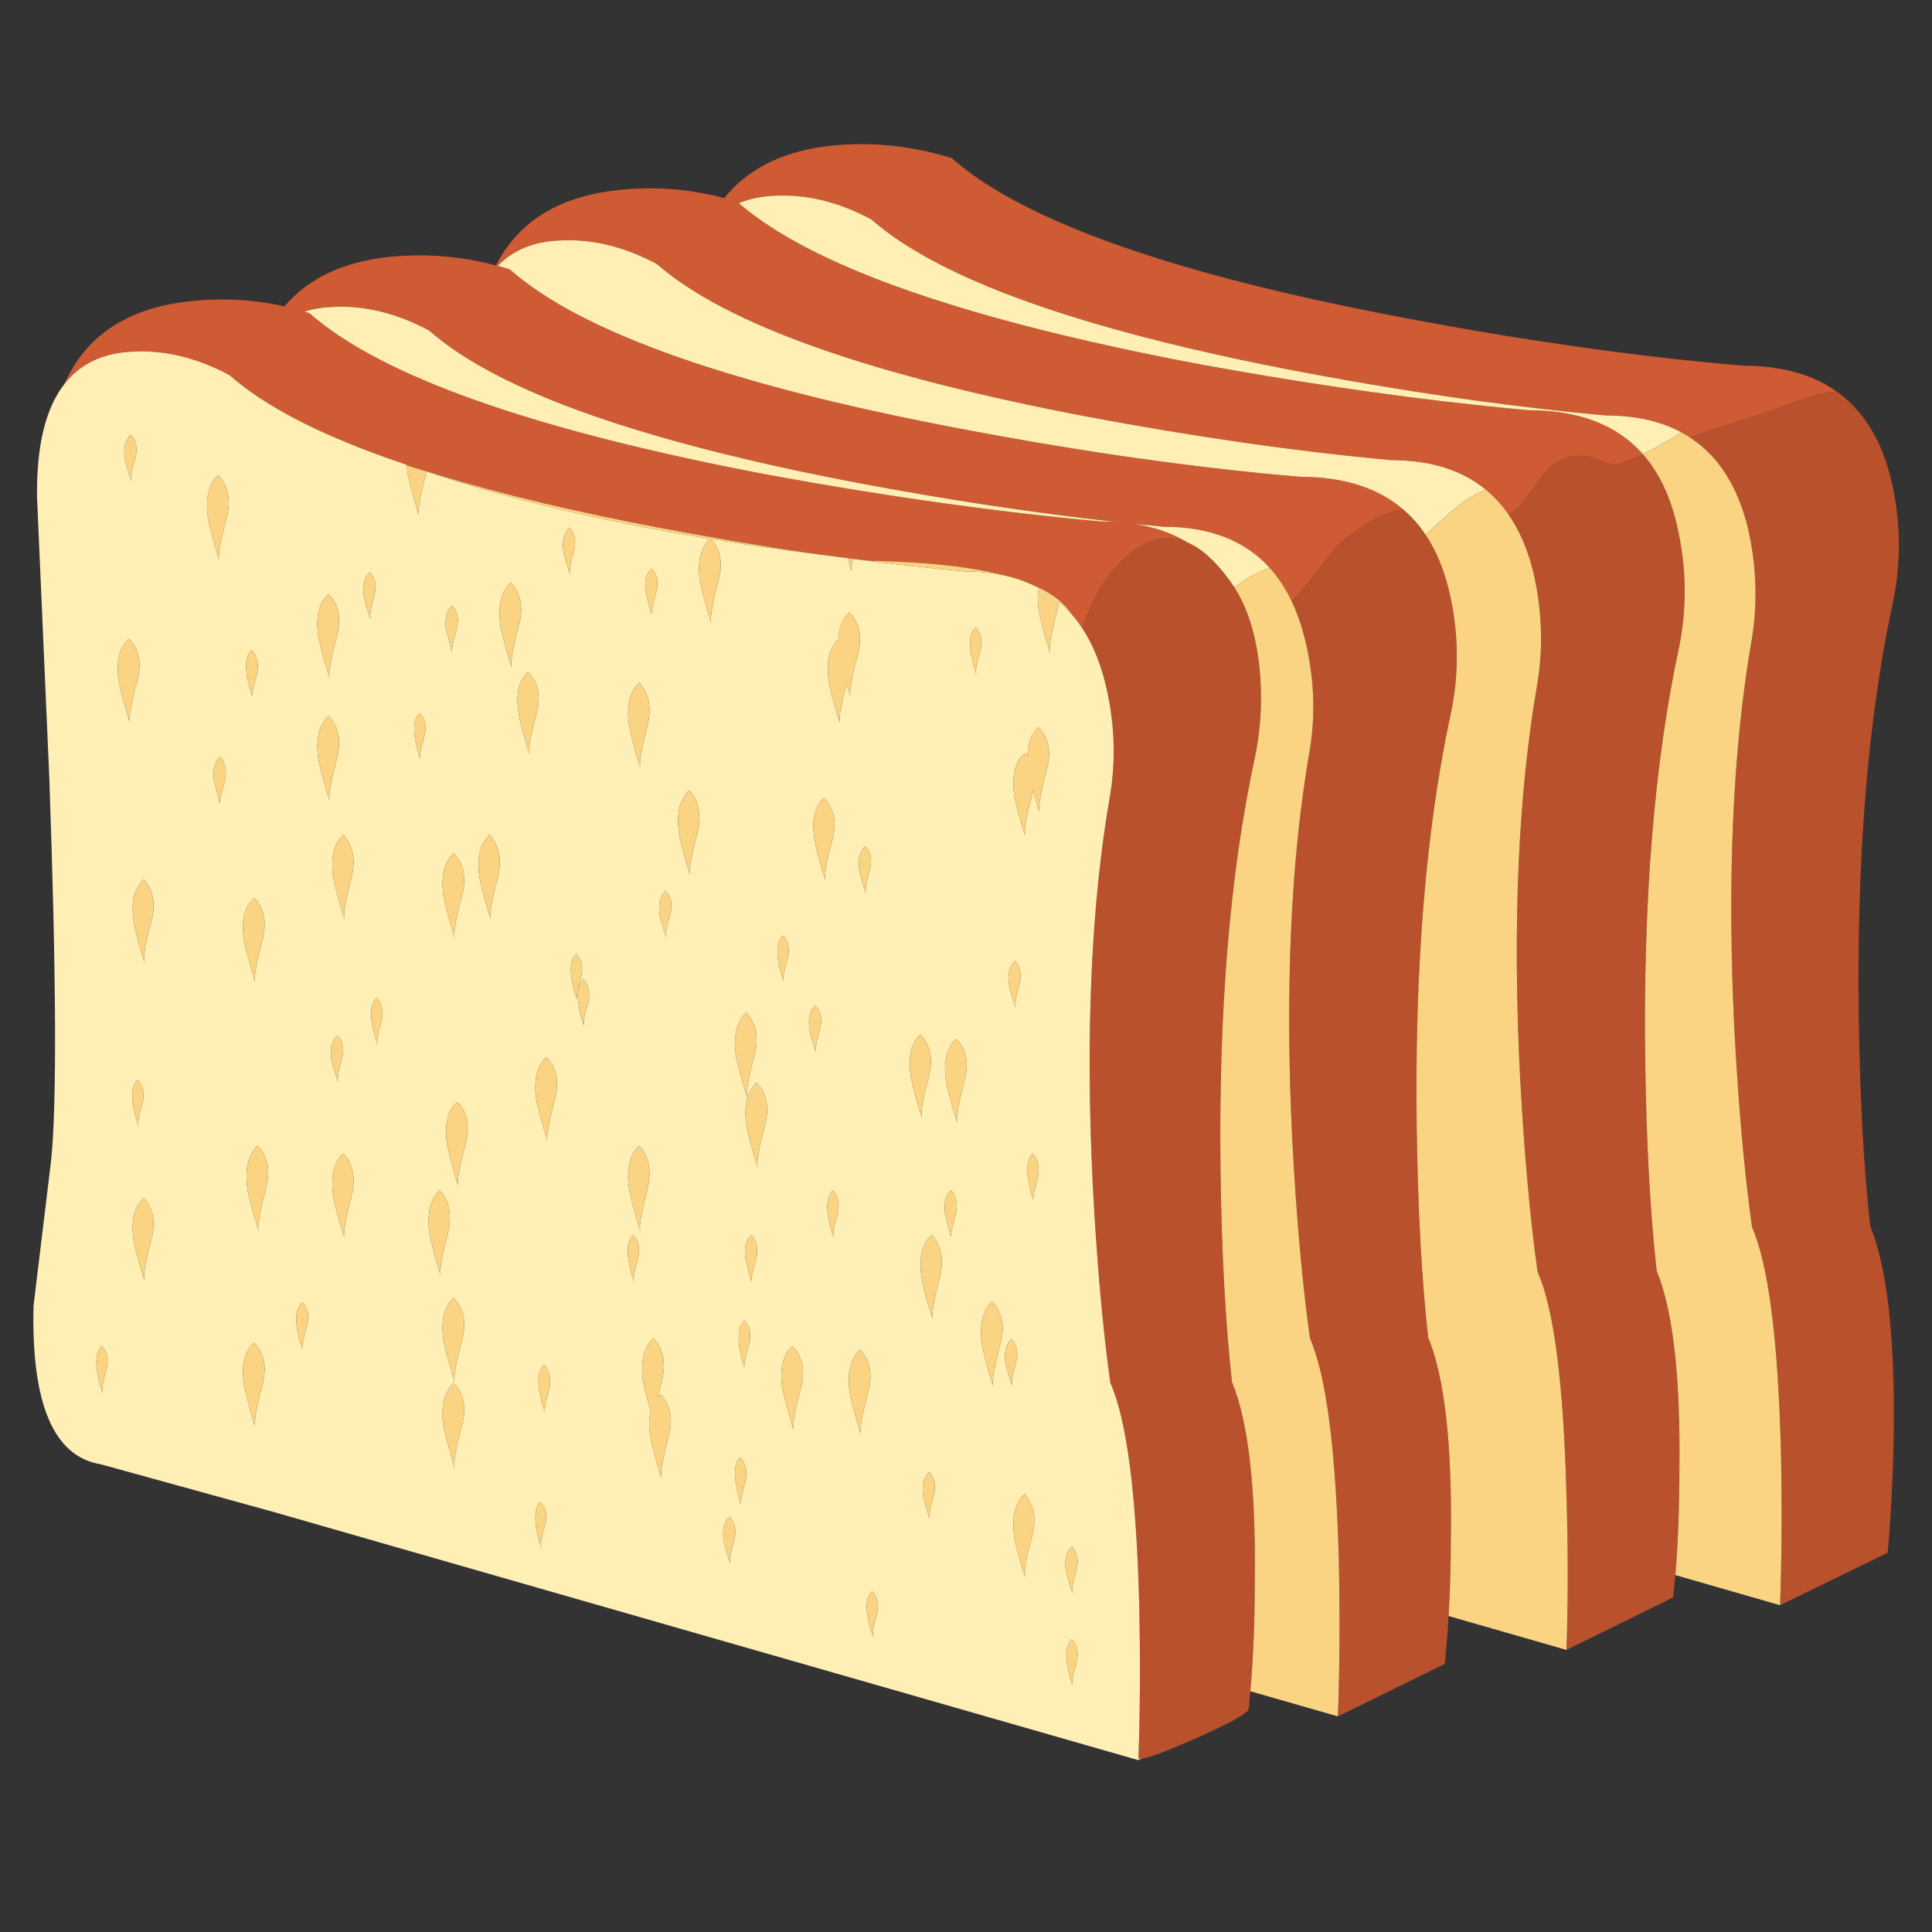 <?xml version="1.0" encoding="utf-8"?>
<!-- Generator: Adobe Illustrator 16.0.0, SVG Export Plug-In . SVG Version: 6.00 Build 0)  -->
<!DOCTYPE svg PUBLIC "-//W3C//DTD SVG 1.1//EN" "http://www.w3.org/Graphics/SVG/1.1/DTD/svg11.dtd">
<svg version="1.1" id="Layer_1" xmlns="http://www.w3.org/2000/svg" xmlns:xlink="http://www.w3.org/1999/xlink" x="0px" y="0px"
	 width="300px" height="300px" viewBox="0 0 300 300" enable-background="new 0 0 300 300" xml:space="preserve">
<rect x="0" y="0" width="300" height="300" fill="#333333" stroke="none"/>
<g>
	<path fill-rule="evenodd" clip-rule="evenodd" fill="#B9512C" d="M190.901,90.078c0.268,0.362,0.526,0.741,0.775,1.137
		c1.999,3.11,3.282,7.125,3.852,12.044c0.534,4.902,0.306,9.709-0.686,14.421c-3.894,18.031-5.664,39.599-5.311,64.703
		c0.181,12.509,0.771,23.247,1.771,32.216c2.541,6.159,3.721,16.445,3.54,30.858c0,6.177-0.228,11.897-0.685,17.161
		c-0.086,0.904-0.173,1.8-0.259,2.688c0,0.638-2.632,2.133-7.896,4.484c-4.608,2.067-7.512,3.157-8.71,3.27
		c-0.163,0.017-0.297,0.013-0.4-0.013c-0.043-0.009-0.082-0.021-0.116-0.039c0.259-7.34,0.298-15.301,0.116-23.881
		c-0.448-17.222-1.942-28.688-4.484-34.399c-1.18-8.426-2.084-18.574-2.713-30.445c-1.181-23.657-0.276-44.001,2.713-61.033
		c0.905-5.711,0.634-11.466-0.813-17.264c-0.818-3.265-1.99-6.061-3.516-8.387c1.517-4.971,3.955-8.835,7.314-11.592
		c3.041-2.464,6.052-3.049,9.033-1.757C186.599,85.189,188.757,87.132,190.901,90.078z M275.221,63.69
		c1.224-0.431,2.735-0.978,4.536-1.641c1.387-0.482,2.576-0.818,3.566-1.008c0.586-0.112,1.206-0.198,1.861-0.259
		c4.298,3.041,7.172,7.823,8.619,14.344c1.36,6.16,1.408,12.276,0.142,18.35c-3.902,18.031-5.673,39.603-5.311,64.716
		c0.181,12.5,0.771,23.234,1.771,32.203c2.541,6.168,3.765,16.459,3.669,30.871c-0.086,7.246-0.404,13.857-0.956,19.836
		l-16.708,8.154c0.267-7.426,0.31-15.489,0.129-24.19c-0.457-17.213-1.951-28.723-4.484-34.529
		c-1.18-8.426-2.089-18.578-2.727-30.458c-1.172-23.648-0.263-43.988,2.727-61.02c0.905-5.72,0.677-11.475-0.685-17.264
		c-1.611-6.393-4.588-11.01-8.93-13.853c2.843-1.025,4.777-1.688,5.803-1.99C270.646,65.246,272.973,64.492,275.221,63.69z
		 M206.318,86.395c1.051-1.31,1.891-2.209,2.52-2.701c3.024-2.36,5.712-3.825,8.063-4.394c0.311-0.078,0.638-0.142,0.982-0.194
		c1.318,1.12,2.481,2.434,3.489,3.941c1.714,2.567,2.977,5.682,3.786,9.343c1.361,6.16,1.404,12.276,0.129,18.35
		c-3.894,18.031-5.66,39.603-5.298,64.716c0.181,12.5,0.771,23.234,1.771,32.203c2.541,6.168,3.718,16.454,3.527,30.858
		c0,4.368-0.116,8.508-0.349,12.419c-0.146,2.575-0.345,5.052-0.595,7.43l-16.592,8.154c0.275-7.426,0.322-15.489,0.142-24.191
		c-0.456-17.221-1.951-28.73-4.484-34.528c-1.18-8.434-2.089-18.583-2.727-30.445c-1.18-23.656-0.271-44.005,2.727-61.046
		c0.905-5.711,0.63-11.462-0.826-17.251c-0.526-2.093-1.198-3.993-2.017-5.699c0.845-0.844,1.779-1.917,2.805-3.218
		c0.474-0.594,1.099-1.387,1.874-2.377C205.573,87.343,205.931,86.886,206.318,86.395z M245.486,70.772
		c1.025,0,2.003,0.232,2.934,0.698c0.922,0.465,1.774,0.698,2.559,0.698c0.008,0,0.956-0.349,2.843-1.047
		c0.405-0.155,0.857-0.323,1.356-0.504c2.533,2.903,4.308,6.715,5.324,11.437c1.361,6.082,1.452,12.156,0.271,18.221
		c-3.902,18.031-5.669,39.646-5.298,64.845c0.181,12.5,0.771,23.239,1.771,32.216c2.532,6.159,3.708,16.445,3.527,30.858
		c0,5.884-0.207,11.347-0.62,16.386c-0.104,1.181-0.216,2.335-0.336,3.463l-16.579,8.154c0.267-7.521,0.267-15.589,0-24.204
		c-0.457-17.307-1.952-28.813-4.484-34.516c-1.181-8.434-2.09-18.587-2.727-30.458c-1.181-23.657-0.271-44.001,2.727-61.033
		c0.904-5.712,0.676-11.467-0.685-17.265c-0.879-3.48-2.163-6.436-3.852-8.865c0.534-0.241,1.038-0.586,1.512-1.034
		c0.552-0.517,1.396-1.607,2.533-3.27c0.198-0.293,0.392-0.569,0.581-0.827c0.818-1.111,1.556-1.93,2.21-2.455
		C242.312,71.271,243.789,70.772,245.486,70.772z"/>
	<path fill-rule="evenodd" clip-rule="evenodd" fill="#CF5B34" d="M170.91,80.968c0.845,0,1.672,0.03,2.481,0.09
		c-12.646-1.387-26.021-3.407-40.124-6.061c-33.805-6.436-56.01-14.322-66.616-23.661c-5.074-2.722-10.105-3.946-15.093-3.67
		c-1.551,0.069-2.98,0.31-4.29,0.724c0.25,0.069,0.504,0.146,0.762,0.232c11.234,9.873,35.067,18.255,71.5,25.147
		C137.837,77.121,154.964,79.521,170.91,80.968z M279.757,62.049c-1.801,0.663-3.313,1.21-4.536,1.641
		c-2.248,0.801-4.574,1.555-6.978,2.261c-1.025,0.302-2.96,0.965-5.803,1.99c-0.439-0.284-0.892-0.551-1.356-0.801
		c-3.239-1.749-7.15-2.623-11.734-2.623c-6.572-0.603-13.357-1.383-20.353-2.339c-8.71-1.206-17.738-2.688-27.085-4.445
		c-24.976-4.755-43.618-10.303-55.929-16.644c-4.351-2.24-7.913-4.579-10.687-7.017c-5.074-2.723-10.101-3.946-15.081-3.67
		c-2.033,0.095-3.864,0.479-5.492,1.15c3.886,3.351,9.218,6.53,15.998,9.537c13.052,5.772,31.479,10.911,55.282,15.417
		c15.137,2.774,29.468,4.894,42.993,6.358c2.834,0.31,5.63,0.59,8.387,0.84c7.788,0,13.693,2.27,17.717,6.811
		c0.026,0.034,0.052,0.069,0.077,0.103c-0.499,0.181-0.951,0.349-1.356,0.504c-1.887,0.698-2.835,1.047-2.843,1.047
		c-0.784,0-1.637-0.232-2.559-0.698c-0.931-0.465-1.908-0.698-2.934-0.698c-1.697,0-3.175,0.5-4.433,1.499
		c-0.654,0.525-1.392,1.344-2.21,2.455c-0.189,0.258-0.383,0.534-0.581,0.827c-1.138,1.663-1.981,2.752-2.533,3.27
		c-0.474,0.448-0.978,0.792-1.512,1.034c-1.017-1.464-2.18-2.735-3.489-3.812c-0.551-0.457-1.129-0.875-1.731-1.254
		c-3.463-2.222-7.779-3.334-12.948-3.334c-14.766-1.361-30.579-3.626-47.438-6.797c-33.616-6.418-55.786-14.275-66.512-23.571
		c-0.035-0.026-0.069-0.056-0.104-0.09c-5.074-2.714-10.105-3.933-15.094-3.657c-3.919,0.172-7.06,1.421-9.42,3.748
		c-0.069,0.061-0.133,0.125-0.194,0.194c0.621,0.164,1.245,0.345,1.874,0.543c11.139,9.873,34.929,18.208,71.371,25.005
		c18.307,3.446,35.433,5.85,51.38,7.21c6.711,0,12.034,1.689,15.972,5.066c-0.345,0.052-0.672,0.116-0.982,0.194
		c-2.352,0.568-5.039,2.033-8.063,4.394c-0.629,0.491-1.469,1.391-2.52,2.701c-0.388,0.491-0.745,0.948-1.072,1.37
		c-0.775,0.991-1.4,1.783-1.874,2.377c-1.025,1.301-1.96,2.374-2.805,3.218c-0.938-1.981-2.076-3.709-3.411-5.182
		c-3.859-4.256-9.343-6.384-16.45-6.384c-1.577-0.155-3.166-0.314-4.769-0.479c3.23,0.482,6.061,1.46,8.49,2.934
		c-2.981-1.292-5.992-0.707-9.033,1.757c-3.359,2.757-5.798,6.621-7.314,11.592c-0.525-0.801-1.085-1.542-1.68-2.223
		c-1.214-1.93-3.407-3.523-6.577-4.781c-1.111-0.482-2.292-0.87-3.541-1.163c-5.237-1.404-12.293-2.188-21.167-2.352
		c-1.154-0.129-2.3-0.263-3.437-0.401c-1.844-0.232-3.683-0.474-5.518-0.723c-7.719-1.137-15.684-2.481-23.894-4.032
		c-13.035-2.49-24.342-5.186-33.921-8.089c-0.354-0.104-0.702-0.211-1.047-0.323c-0.086-0.026-0.172-0.052-0.259-0.078
		c-0.267-0.086-0.53-0.168-0.788-0.246v0.013l-3.088-0.943c0-0.026,0-0.047,0-0.064v-0.013c-0.035-0.009-0.065-0.018-0.09-0.026
		c-4.299-1.448-8.197-2.942-11.695-4.484c0,0.069,0.009,0.129,0.026,0.181c-0.026-0.061-0.047-0.121-0.064-0.181
		c-6.694-2.955-11.923-6.091-15.688-9.407c-5.074-2.714-10.101-3.933-15.08-3.657c-4.601,0.207-8.128,1.891-10.584,5.053
		c3.136-7.133,9.11-11.359,17.924-12.677c5.479-0.801,10.902-0.603,16.27,0.595c2.55-3.033,5.953-5.195,10.208-6.487
		c1.447-0.448,2.998-0.792,4.652-1.034c5.832-0.784,11.669-0.439,17.51,1.034c0.146,0.035,0.301,0.073,0.465,0.116
		c0.017-0.043,0.039-0.082,0.064-0.116c3.273-6.349,9.042-10.14,17.303-11.372c6.099-0.887,12.13-0.539,18.091,1.047
		c3.438-4.325,8.507-6.983,15.21-7.973c6.711-0.905,13.418-0.315,20.12,1.77c6.883,6.091,18.583,11.6,35.097,16.528
		c10.235,3.05,22.326,5.875,36.273,8.477c3.309,0.621,6.582,1.21,9.821,1.771c14.646,2.507,28.498,4.32,41.559,5.44
		c2.137,0,4.136,0.168,5.996,0.504c3.334,0.612,6.212,1.779,8.633,3.502c-0.655,0.061-1.275,0.146-1.861,0.259
		C282.333,61.231,281.144,61.567,279.757,62.049z"/>
	<path fill-rule="evenodd" clip-rule="evenodd" fill="#FFEFB5" d="M191.677,91.215c-0.249-0.396-0.508-0.775-0.775-1.137
		c-2.145-2.946-4.303-4.889-6.474-5.828c-2.43-1.473-5.26-2.451-8.49-2.934c1.603,0.164,3.191,0.323,4.769,0.479
		c7.107,0,12.591,2.128,16.45,6.384C195.407,88.799,193.581,89.811,191.677,91.215z M221.631,82.79
		c-0.086,0.095-0.172,0.181-0.258,0.258c-1.008-1.508-2.171-2.821-3.489-3.941c-3.938-3.377-9.261-5.066-15.972-5.066
		c-15.947-1.361-33.073-3.765-51.38-7.21C114.09,60.033,90.3,51.698,79.161,41.826c-0.629-0.198-1.253-0.379-1.874-0.543
		c0.061-0.069,0.125-0.133,0.194-0.194c2.361-2.326,5.501-3.575,9.42-3.748c4.988-0.275,10.02,0.943,15.094,3.657
		c0.034,0.034,0.069,0.064,0.104,0.09c10.726,9.296,32.896,17.152,66.512,23.571c16.859,3.17,32.673,5.436,47.438,6.797
		c5.169,0,9.485,1.112,12.948,3.334c0.603,0.379,1.181,0.797,1.731,1.254c-0.586,0.224-1.163,0.495-1.731,0.814
		c-0.81,0.439-1.611,0.965-2.403,1.577C225.508,79.279,223.854,80.731,221.631,82.79z M228.997,62.863
		c-13.525-1.464-27.856-3.584-42.993-6.358c-23.803-4.505-42.23-9.645-55.282-15.417c-6.78-3.006-12.112-6.186-15.998-9.537
		c1.628-0.672,3.459-1.056,5.492-1.15c4.979-0.275,10.006,0.948,15.081,3.67c2.774,2.438,6.336,4.777,10.687,7.017
		c12.311,6.341,30.953,11.889,55.929,16.644c9.347,1.758,18.375,3.239,27.085,4.445c6.995,0.957,13.78,1.736,20.353,2.339
		c4.584,0,8.495,0.874,11.734,2.623c-0.629,0.405-1.168,0.741-1.615,1.008c-1.465,0.87-2.921,1.659-4.368,2.365
		c-4.023-4.541-9.929-6.811-17.717-6.811C234.627,63.454,231.831,63.173,228.997,62.863z M108.65,89.949
		c0.095,0.905,0.685,3.166,1.771,6.785c-0.181-0.81,0.181-2.938,1.085-6.384c0.638-2.18,0.534-4.032-0.31-5.557
		c-0.215-0.388-0.474-0.754-0.775-1.099c5.031,0.827,10.278,1.581,15.74,2.262c1.835,0.25,3.674,0.491,5.518,0.723
		c0.077,0.302,0.159,0.638,0.246,1.008c0.077,0.31,0.159,0.655,0.245,1.034c-0.034-0.198-0.008-0.534,0.078-1.008
		c0.043-0.267,0.108-0.577,0.194-0.931c5.901,0.775,11.656,1.422,17.265,1.938c2.369,0,4.562,0.237,6.577,0.711
		c1.249,0.293,2.43,0.681,3.541,1.163c0.509,0.215,0.999,0.452,1.473,0.71c-0.051,0.267-0.086,0.551-0.103,0.853
		c-0.061,0.724-0.039,1.525,0.064,2.403c0.095,0.914,0.685,3.179,1.771,6.797c-0.182-0.818,0.181-2.946,1.085-6.384
		c0.095-0.31,0.173-0.612,0.232-0.904c0.043-0.207,0.078-0.414,0.104-0.621c0.689,0.577,1.34,1.219,1.951,1.926
		c0.595,0.681,1.154,1.421,1.68,2.223c1.525,2.326,2.697,5.122,3.516,8.387c1.447,5.798,1.719,11.553,0.813,17.264
		c-2.989,17.032-3.894,37.376-2.713,61.033c0.629,11.871,1.533,22.02,2.713,30.445c2.542,5.712,4.036,17.178,4.484,34.399
		c0.182,8.58,0.143,16.541-0.116,23.881c-0.009,0.104-0.013,0.206-0.013,0.31L59.157,239.565c-3.265-0.939-6.53-1.878-9.795-2.817
		c-2.455-0.697-4.906-1.399-7.353-2.106l-26.336-7.263c-7.34-1.18-10.829-9.381-10.467-24.604l2.727-22.563
		c0.904-8.7,0.814-28.459-0.271-59.275L5.749,77.168c-0.095-7.926,1.318-13.762,4.238-17.51c2.456-3.162,5.983-4.846,10.584-5.053
		c4.979-0.276,10.006,0.943,15.08,3.657c3.765,3.316,8.994,6.453,15.688,9.407c0.018,0.061,0.039,0.121,0.064,0.181
		c-0.017-0.052-0.026-0.112-0.026-0.181c3.498,1.542,7.396,3.037,11.695,4.484c0.025,0.008,0.056,0.017,0.09,0.026v0.013
		c0,0.017,0,0.039,0,0.064c0.017,0.276,0.043,0.564,0.078,0.866c0,0.034,0.004,0.069,0.013,0.103
		c0.095,0.905,0.685,3.17,1.771,6.797c-0.181-0.707,0.151-2.679,0.995-5.918c0.026-0.112,0.056-0.224,0.09-0.336
		c0.052-0.189,0.099-0.375,0.142-0.556c12.182,4.152,26.823,7.637,43.923,10.454c-0.258,0.25-0.487,0.534-0.685,0.853
		C108.646,85.848,108.366,87.657,108.65,89.949z M170.91,80.968c-15.946-1.447-33.073-3.847-51.379-7.198
		c-36.433-6.892-60.266-15.274-71.5-25.147c-0.258-0.086-0.513-0.164-0.762-0.232c1.31-0.414,2.739-0.655,4.29-0.724
		c4.988-0.276,10.019,0.948,15.093,3.67c10.605,9.339,32.811,17.226,66.616,23.661c14.103,2.653,27.478,4.673,40.124,6.061
		C172.582,80.998,171.755,80.968,170.91,80.968z M152.16,101.23c0.448-1.637,0.22-2.907-0.685-3.812
		c-1.181,1.094-1.138,3.532,0.129,7.314C151.44,104.181,151.626,103.014,152.16,101.23z M159.087,116.996
		c-1.447,1.267-1.99,3.351-1.629,6.254c0.182,1.353,0.768,3.558,1.758,6.616c-0.25-0.853,0.073-2.877,0.969-6.073
		c0.096-0.362,0.177-0.711,0.246-1.047c0.259,0.948,0.581,2.067,0.969,3.36c-0.181-0.818,0.182-2.946,1.086-6.384
		c0.818-2.817,0.409-5.087-1.228-6.81c-1.129,1.06-1.706,2.593-1.731,4.601C159.396,117.332,159.25,117.159,159.087,116.996z
		 M130.166,99.279c-1.37,1.275-1.878,3.33-1.525,6.164c0.181,1.361,0.771,3.627,1.771,6.797c-0.181-0.715,0.168-2.752,1.047-6.112
		c0.172,0.62,0.366,1.296,0.582,2.029c-0.181-0.724,0.181-2.809,1.085-6.254c0.818-2.809,0.414-5.074-1.215-6.797
		C130.834,96.053,130.252,97.444,130.166,99.279z M105.394,129.091c0.181,1.361,0.771,3.627,1.771,6.797
		c-0.181-0.818,0.181-2.946,1.085-6.384c0.724-2.817,0.314-5.083-1.228-6.797C105.575,124.068,105.032,126.196,105.394,129.091z
		 M103.352,138.331c-0.818,0.724-1.137,1.904-0.957,3.541c0.095,0.628,0.457,1.891,1.085,3.786
		c-0.164-0.551,0.022-1.723,0.556-3.515C104.493,140.515,104.265,139.244,103.352,138.331z M126.457,130.177
		c0.19,1.353,0.775,3.562,1.758,6.629c-0.25-0.835,0.073-2.86,0.969-6.073c0.818-2.903,0.409-5.173-1.228-6.811
		C126.509,125.197,126.009,127.282,126.457,130.177z M133.396,134.932c0.095,0.637,0.453,1.899,1.073,3.786
		c-0.164-0.551,0.026-1.719,0.569-3.502c0.448-1.637,0.219-2.908-0.685-3.812C133.535,132.128,133.216,133.304,133.396,134.932z
		 M126.729,163.452c-0.164-0.543,0.022-1.71,0.556-3.502c0.448-1.628,0.22-2.895-0.685-3.8c-0.81,0.724-1.125,1.899-0.943,3.528
		C125.742,160.308,126.1,161.565,126.729,163.452z M142.92,160.635c-1.456,1.361-1.956,3.489-1.499,6.384
		c0.181,1.353,0.767,3.558,1.758,6.616c-0.25-0.861,0.069-2.882,0.956-6.061C144.954,164.662,144.549,162.35,142.92,160.635z
		 M121.702,152.468c-0.172-0.551,0.013-1.685,0.556-3.398c0.448-1.628,0.22-2.895-0.685-3.799
		C120.393,146.364,120.436,148.763,121.702,152.468z M114.232,163.62c0.095,0.904,0.685,3.17,1.771,6.797
		c-0.181-0.81,0.181-2.938,1.085-6.384c0.81-2.809,0.401-5.074-1.228-6.797C114.414,158.598,113.871,160.725,114.232,163.62z
		 M117.631,181.298c-0.181-0.724,0.181-2.809,1.085-6.255c0.81-2.902,0.405-5.216-1.215-6.938c-1.456,1.36-2.003,3.488-1.641,6.383
		C115.956,175.401,116.546,177.671,117.631,181.298z M115.731,195.293c0.086,0.457,0.401,1.723,0.944,3.799
		c-0.086-0.379,0.142-1.508,0.685-3.386c0.448-1.637,0.22-2.95-0.685-3.941C115.856,192.488,115.542,193.665,115.731,195.293z
		 M129.455,192.166c-0.172-0.552,0.009-1.685,0.543-3.399c0.457-1.628,0.229-2.941-0.685-3.941
		C128.142,186.006,128.189,188.452,129.455,192.166z M157.729,156.538c-0.172-0.56,0.009-1.731,0.543-3.515
		c0.457-1.637,0.232-2.907-0.672-3.812c-0.818,0.723-1.137,1.904-0.956,3.541C156.73,153.381,157.092,154.643,157.729,156.538z
		 M146.849,167.574c0.095,0.904,0.685,3.166,1.77,6.784c-0.181-0.724,0.181-2.809,1.086-6.254c0.818-2.896,0.409-5.156-1.228-6.785
		C147.039,162.578,146.496,164.662,146.849,167.574z M147.676,184.825c-0.818,0.725-1.137,1.904-0.956,3.541
		c0.086,0.448,0.405,1.715,0.956,3.8c-0.086-0.371,0.138-1.504,0.672-3.399C148.805,187.139,148.581,185.825,147.676,184.825z
		 M161.128,182.926c0.362-1.628,0.091-2.898-0.813-3.812c-1.086,1.085-1.038,3.536,0.142,7.353
		C160.361,186.097,160.586,184.916,161.128,182.926z M32.252,80.153c0.095,0.914,0.685,3.179,1.771,6.797
		c-0.181-0.724,0.181-2.808,1.085-6.254c0.818-2.895,0.409-5.204-1.228-6.926C32.442,75.123,31.899,77.25,32.252,80.153z
		 M20.428,74.83c-0.172-0.56,0.009-1.731,0.543-3.515c0.457-1.628,0.232-2.895-0.672-3.799c-0.818,0.724-1.137,1.899-0.957,3.527
		C19.429,71.672,19.791,72.934,20.428,74.83z M57.413,88.851c-0.818,0.732-1.137,1.913-0.956,3.541
		c0.086,0.629,0.448,1.891,1.085,3.786c-0.164-0.56,0.018-1.731,0.543-3.515C58.541,91.026,58.317,89.755,57.413,88.851z
		 M87.457,85.452c0.086,0.629,0.444,1.891,1.073,3.787c-0.164-0.56,0.021-1.732,0.556-3.515c0.448-1.628,0.22-2.895-0.685-3.799
		C87.591,82.647,87.276,83.824,87.457,85.452z M101.181,88.308c-0.818,0.732-1.137,1.865-0.957,3.398
		c0.095,0.457,0.414,1.723,0.957,3.799c-0.086-0.37,0.142-1.499,0.685-3.386C102.314,90.492,102.085,89.221,101.181,88.308z
		 M83.231,111.142c0.819-2.895,0.414-5.156-1.214-6.784c-1.456,1.267-1.956,3.351-1.499,6.254c0.181,1.353,0.767,3.563,1.757,6.629
		C82.017,116.388,82.336,114.355,83.231,111.142z M97.64,112.369c0.181,1.361,0.771,3.627,1.771,6.797
		c-0.181-0.724,0.181-2.809,1.085-6.254c0.732-2.895,0.323-5.204-1.228-6.926C97.821,107.347,97.278,109.475,97.64,112.369z
		 M80.518,97.289c0.81-2.809,0.405-5.079-1.215-6.811c-1.456,1.37-2.003,3.502-1.641,6.397c0.095,0.904,0.685,3.17,1.771,6.797
		C79.251,102.863,79.613,100.735,80.518,97.289z M69.236,97.56c0.086,0.267,0.401,1.534,0.943,3.799
		c-0.086-0.448,0.143-1.624,0.685-3.528c0.457-1.637,0.229-2.908-0.685-3.812C69.37,94.743,69.056,95.923,69.236,97.56z
		 M65.153,110.741c-1.172,0.999-1.129,3.394,0.129,7.185c-0.164-0.56,0.021-1.685,0.556-3.373
		C66.294,112.917,66.066,111.646,65.153,110.741z M68.823,138.886c0.095,0.905,0.685,3.166,1.77,6.784
		c-0.181-0.81,0.181-2.938,1.086-6.383c0.818-2.809,0.409-5.074-1.228-6.797C69.004,133.851,68.461,135.983,68.823,138.886z
		 M77.249,136.431c0.724-2.809,0.319-5.074-1.215-6.797c-1.456,1.267-1.999,3.351-1.628,6.254c0.181,1.361,0.771,3.627,1.77,6.797
		C75.986,141.962,76.344,139.877,77.249,136.431z M52.244,99.059c0.818-2.903,0.409-5.173-1.228-6.81
		c-1.447,1.275-1.99,3.36-1.628,6.254c0.086,0.905,0.676,3.17,1.771,6.797C50.977,104.577,51.339,102.497,52.244,99.059z
		 M51.016,111.142c-1.447,1.37-1.99,3.502-1.628,6.397c0.086,0.904,0.676,3.17,1.771,6.797c-0.181-0.724,0.181-2.809,1.085-6.254
		C53.062,115.187,52.653,112.873,51.016,111.142z M39.05,100.959c-1.172,1.085-1.125,3.484,0.142,7.198
		c-0.095-0.362,0.133-1.495,0.685-3.399C40.23,103.13,39.954,101.863,39.05,100.959z M20.028,99.188
		c-1.456,1.267-2.003,3.351-1.641,6.254c0.095,0.905,0.685,3.17,1.771,6.797c-0.181-0.732,0.181-2.817,1.085-6.254
		C22.061,103.083,21.656,100.816,20.028,99.188z M34.85,121.479c0.448-1.628,0.22-2.942-0.685-3.941
		c-0.818,0.724-1.137,1.904-0.957,3.541c0.095,0.448,0.414,1.714,0.957,3.799C34.079,124.499,34.307,123.366,34.85,121.479z
		 M20.713,142.814c0.172,1.361,0.753,3.571,1.744,6.629c-0.241-0.835,0.082-2.86,0.969-6.074c0.81-2.903,0.448-5.169-1.085-6.797
		C20.885,137.839,20.342,139.92,20.713,142.814z M54.543,136.431c0.732-2.809,0.328-5.074-1.214-6.797
		c-1.447,1.267-1.99,3.351-1.628,6.254c0.181,1.361,0.771,3.627,1.771,6.797C53.282,141.962,53.639,139.877,54.543,136.431z
		 M59.17,158.864c0.457-1.628,0.233-2.941-0.672-3.941c-1.18,1.086-1.137,3.523,0.129,7.314
		C58.455,161.677,58.636,160.553,59.17,158.864z M51.417,164.305c0.095,0.629,0.457,1.887,1.085,3.773
		c-0.164-0.552,0.021-1.719,0.556-3.502c0.457-1.637,0.233-2.907-0.672-3.813C51.567,161.488,51.244,162.668,51.417,164.305z
		 M39.605,152.468c-0.181-0.715,0.181-2.795,1.085-6.242c0.81-2.903,0.4-5.173-1.228-6.81c-1.447,1.275-1.99,3.36-1.628,6.254
		C37.93,146.584,38.52,148.85,39.605,152.468z M22.069,171.503c0.448-1.629,0.22-2.896-0.685-3.8c-1.18,1-1.137,3.391,0.129,7.172
		C21.35,174.324,21.536,173.2,22.069,171.503z M20.713,192.308c0.172,1.353,0.753,3.558,1.744,6.616
		c-0.241-0.835,0.082-2.859,0.969-6.073c0.81-2.903,0.448-5.169-1.085-6.798C20.885,187.319,20.342,189.404,20.713,192.308z
		 M40.135,191.08c-0.172-0.724,0.194-2.809,1.098-6.255c0.819-2.895,0.409-5.203-1.228-6.926c-1.447,1.36-1.99,3.489-1.628,6.384
		C38.464,185.188,39.05,187.453,40.135,191.08z M53.471,192.166c-0.189-0.724,0.168-2.809,1.072-6.255
		c0.732-2.809,0.328-5.074-1.214-6.797c-1.447,1.267-1.99,3.351-1.628,6.254C51.882,186.729,52.472,188.995,53.471,192.166z
		 M90.584,152.067c-1.18,1.085-1.142,3.523,0.116,7.313c-0.164-0.551,0.021-1.675,0.556-3.372
		C91.713,154.381,91.489,153.066,90.584,152.067z M89.486,148.126c-1.18,0.999-1.137,3.395,0.129,7.185
		c-0.164-0.56,0.021-1.684,0.556-3.373C90.619,150.301,90.391,149.03,89.486,148.126z M69.366,177.356
		c0.095,0.904,0.685,3.166,1.771,6.784c-0.181-0.715,0.181-2.795,1.085-6.241c0.818-2.903,0.414-5.169-1.215-6.798
		C69.551,172.368,69.004,174.453,69.366,177.356z M68.28,184.825c-1.447,1.361-1.99,3.494-1.628,6.396
		c0.181,1.354,0.771,3.619,1.771,6.798c-0.181-0.818,0.181-2.95,1.085-6.396C70.231,188.814,69.822,186.549,68.28,184.825z
		 M86.087,170.96c0.818-2.903,0.409-5.169-1.228-6.797c-1.447,1.274-1.99,3.359-1.628,6.254c0.095,0.904,0.685,3.171,1.771,6.798
		C84.821,176.49,85.183,174.405,86.087,170.96z M100.496,184.825c0.732-2.895,0.323-5.203-1.228-6.926
		c-1.447,1.36-1.99,3.489-1.628,6.384c0.181,1.361,0.771,3.627,1.771,6.797C99.229,190.356,99.591,188.271,100.496,184.825z
		 M98.997,195.706c0.457-1.637,0.232-2.95-0.672-3.941c-1.18,1.086-1.137,3.524,0.129,7.314
		C98.291,198.52,98.472,197.396,98.997,195.706z M85.273,215.813c0.362-1.628,0.09-2.938-0.814-3.928
		c-1.18,1.18-1.137,3.622,0.129,7.327C84.502,218.859,84.73,217.727,85.273,215.813z M102.68,214.729
		c0.81-2.896,0.401-5.204-1.228-6.927c-1.456,1.361-1.999,3.489-1.628,6.384c0.069,0.741,0.469,2.373,1.202,4.897
		c-0.258,1.025-0.297,2.248-0.116,3.67c0.181,1.086,0.771,3.352,1.77,6.798c-0.189-0.725,0.173-2.809,1.086-6.255
		c0.818-2.809,0.409-5.074-1.228-6.797c-0.138,0.129-0.271,0.263-0.4,0.4C102.292,216.253,102.473,215.529,102.68,214.729z
		 M68.823,207.802c0.095,0.904,0.685,3.171,1.77,6.798c-0.181-0.725,0.181-2.809,1.086-6.255c0.818-2.809,0.409-5.074-1.228-6.797
		C69.004,202.813,68.461,204.898,68.823,207.802z M68.823,221.125c0.095,0.904,0.685,3.17,1.77,6.797
		c-0.181-0.818,0.181-2.946,1.086-6.384c0.818-2.816,0.409-5.087-1.228-6.81C69.004,216.098,68.461,218.23,68.823,221.125z
		 M84.588,237.032c0.457-1.637,0.233-2.907-0.672-3.813c-1.077,1.078-1.042,3.446,0.104,7.107
		C83.899,239.811,84.089,238.712,84.588,237.032z M46.945,202.232c-1.275,1.085-1.275,3.484,0,7.198
		c-0.095-0.362,0.133-1.495,0.685-3.399C48.078,204.403,47.85,203.137,46.945,202.232z M37.835,214.729
		c0.095,0.913,0.685,3.183,1.771,6.81c-0.181-0.732,0.181-2.816,1.085-6.254c0.81-2.903,0.4-5.169-1.228-6.798
		C38.016,209.753,37.473,211.833,37.835,214.729z M15.944,216.344c-0.172-0.561,0.009-1.732,0.542-3.515
		c0.457-1.629,0.233-2.896-0.672-3.8C14.635,210.201,14.678,212.639,15.944,216.344z M155.287,208.888
		c0.811-2.809,0.401-5.075-1.228-6.798c-1.447,1.361-1.99,3.494-1.628,6.396c0.095,0.905,0.685,3.171,1.771,6.798
		C154.021,214.466,154.383,212.333,155.287,208.888z M157.729,211.743c0.457-1.628,0.232-2.899-0.672-3.813
		c-0.818,0.732-1.137,1.913-0.956,3.541c0.086,0.629,0.443,1.892,1.072,3.786C157.011,214.698,157.195,213.526,157.729,211.743z
		 M159.216,244.993c-0.25-0.836,0.073-2.899,0.969-6.19c0.811-2.816,0.444-5.087-1.098-6.811c-1.447,1.361-1.99,3.494-1.629,6.397
		C157.64,239.742,158.226,241.942,159.216,244.993z M166.427,240.16c-0.811,0.724-1.125,1.899-0.943,3.527
		c0.086,0.629,0.443,1.891,1.072,3.786c-0.164-0.551,0.021-1.723,0.556-3.515C167.56,242.33,167.331,241.064,166.427,240.16z
		 M144.82,204.804c-0.181-0.724,0.181-2.809,1.085-6.254c0.724-2.8,0.314-5.062-1.228-6.785c-1.447,1.267-1.99,3.352-1.628,6.255
		C143.231,199.467,143.821,201.729,144.82,204.804z M131.911,215.956c0.086,0.904,0.672,3.17,1.757,6.797
		c-0.181-0.81,0.181-2.938,1.085-6.384c0.818-2.809,0.414-5.078-1.214-6.81C132.083,210.929,131.54,213.062,131.911,215.956z
		 M121.431,215.284c0.181,1.085,0.771,3.347,1.77,6.784c-0.181-0.724,0.181-2.809,1.085-6.255c0.818-2.8,0.41-5.061-1.228-6.784
		C121.611,210.296,121.069,212.381,121.431,215.284z M116.274,208.888c0.448-1.629,0.22-2.896-0.685-3.8
		c-1.18,0.991-1.18,3.438,0,7.34C115.495,211.972,115.723,210.791,116.274,208.888z M115.047,233.634
		c-0.095-0.361,0.133-1.542,0.685-3.541c0.362-1.628,0.086-2.895-0.827-3.799C113.819,227.379,113.867,229.826,115.047,233.634z
		 M113.406,242.848c-0.164-0.552,0.021-1.719,0.556-3.502c0.448-1.637,0.22-2.907-0.685-3.813c-0.818,0.724-1.133,1.904-0.943,3.541
		C112.419,239.694,112.777,240.952,113.406,242.848z M143.321,232.135c0.086,0.629,0.443,1.891,1.072,3.786
		c-0.164-0.56,0.021-1.731,0.556-3.515c0.457-1.628,0.233-2.898-0.672-3.813C143.459,229.326,143.14,230.507,143.321,232.135z
		 M135.567,254.271c-0.163-0.561,0.018-1.688,0.543-3.386c0.457-1.62,0.232-2.887-0.672-3.8
		C134.258,248.086,134.301,250.48,135.567,254.271z M166.427,254.568c-1.181,0.99-1.138,3.381,0.129,7.172
		c-0.164-0.552,0.021-1.676,0.556-3.373C167.56,256.739,167.331,255.473,166.427,254.568z"/>
	<path fill-rule="evenodd" clip-rule="evenodd" fill="#FAD383" d="M272.055,99.059c-2.989,17.032-3.898,37.372-2.727,61.02
		c0.638,11.88,1.547,22.032,2.727,30.458c2.533,5.807,4.027,17.316,4.484,34.529c0.181,8.701,0.138,16.765-0.129,24.19
		l-16.257-4.678c0.413-5.039,0.62-10.502,0.62-16.386c0.181-14.413-0.995-24.699-3.527-30.858c-1-8.977-1.59-19.716-1.771-32.216
		c-0.371-25.199,1.396-46.814,5.298-64.845c1.181-6.065,1.09-12.139-0.271-18.221c-1.017-4.721-2.791-8.533-5.324-11.437
		c-0.025-0.034-0.051-0.069-0.077-0.103c1.447-0.707,2.903-1.495,4.368-2.365c0.447-0.267,0.986-0.603,1.615-1.008
		c0.465,0.25,0.917,0.517,1.356,0.801c4.342,2.843,7.318,7.46,8.93,13.853C272.731,87.584,272.96,93.339,272.055,99.059z
		 M197.156,88.179c1.335,1.473,2.473,3.2,3.411,5.182c0.818,1.706,1.49,3.605,2.017,5.699c1.456,5.79,1.731,11.54,0.826,17.251
		c-2.997,17.041-3.906,37.39-2.727,61.046c0.638,11.862,1.547,22.012,2.727,30.445c2.533,5.798,4.028,17.308,4.484,34.528
		c0.181,8.702,0.134,16.766-0.142,24.191l-13.595-3.902c0.457-5.264,0.685-10.984,0.685-17.161
		c0.181-14.413-0.999-24.699-3.54-30.858c-1-8.969-1.59-19.707-1.771-32.216c-0.354-25.104,1.417-46.672,5.311-64.703
		c0.991-4.712,1.22-9.52,0.686-14.421c-0.569-4.919-1.853-8.934-3.852-12.044C193.581,89.811,195.407,88.799,197.156,88.179z
		 M221.631,82.79c2.224-2.059,3.877-3.511,4.963-4.355c0.792-0.612,1.594-1.137,2.403-1.577c0.568-0.319,1.146-0.59,1.731-0.814
		c1.31,1.077,2.473,2.348,3.489,3.812c1.688,2.429,2.973,5.384,3.852,8.865c1.36,5.798,1.589,11.553,0.685,17.265
		c-2.998,17.032-3.907,37.376-2.727,61.033c0.637,11.871,1.546,22.024,2.727,30.458c2.532,5.703,4.027,17.209,4.484,34.516
		c0.267,8.615,0.267,16.684,0,24.204l-18.299-5.259c0.232-3.911,0.349-8.051,0.349-12.419c0.19-14.404-0.986-24.69-3.527-30.858
		c-0.999-8.969-1.59-19.703-1.771-32.203c-0.362-25.113,1.404-46.685,5.298-64.716c1.275-6.074,1.232-12.19-0.129-18.35
		c-0.81-3.661-2.072-6.776-3.786-9.343C221.459,82.971,221.545,82.885,221.631,82.79z M110.42,83.694
		c0.302,0.345,0.56,0.711,0.775,1.099c0.844,1.524,0.948,3.377,0.31,5.557c-0.904,3.446-1.266,5.574-1.085,6.384
		c-1.085-3.619-1.675-5.88-1.771-6.785c-0.284-2.292-0.004-4.101,0.84-5.427c0.198-0.319,0.426-0.603,0.685-0.853
		c-17.101-2.817-31.742-6.302-43.923-10.454c-0.043,0.181-0.09,0.366-0.142,0.556c-0.035,0.112-0.064,0.224-0.09,0.336
		c-0.844,3.239-1.176,5.212-0.995,5.918c-1.085-3.627-1.676-5.893-1.771-6.797c-0.008-0.034-0.013-0.069-0.013-0.103
		c-0.035-0.302-0.061-0.59-0.078-0.866l3.088,0.943v-0.013c0.258,0.078,0.521,0.159,0.788,0.246
		c0.086,0.026,0.172,0.052,0.259,0.078c0.345,0.112,0.693,0.219,1.047,0.323c9.58,2.903,20.887,5.6,33.921,8.089
		c8.21,1.551,16.174,2.895,23.894,4.032C120.698,85.275,115.452,84.521,110.42,83.694z M132.169,88.721
		c-0.086-0.379-0.168-0.724-0.245-1.034c-0.086-0.371-0.168-0.707-0.246-1.008c1.137,0.138,2.283,0.271,3.437,0.401
		c8.874,0.164,15.93,0.948,21.167,2.352c-2.016-0.474-4.208-0.711-6.577-0.711c-5.608-0.517-11.363-1.163-17.265-1.938
		c-0.086,0.354-0.151,0.664-0.194,0.931C132.161,88.187,132.135,88.523,132.169,88.721z M166.427,254.568
		c0.904,0.904,1.133,2.171,0.685,3.799c-0.534,1.697-0.72,2.821-0.556,3.373C165.289,257.949,165.246,255.559,166.427,254.568z
		 M135.567,254.271c-1.266-3.791-1.309-6.186-0.129-7.186c0.904,0.913,1.128,2.18,0.672,3.8
		C135.585,252.583,135.404,253.711,135.567,254.271z M143.321,232.135c-0.181-1.628,0.138-2.809,0.956-3.541
		c0.905,0.914,1.128,2.185,0.672,3.813c-0.534,1.783-0.719,2.955-0.556,3.515C143.765,234.025,143.407,232.764,143.321,232.135z
		 M113.406,242.848c-0.629-1.896-0.986-3.153-1.073-3.773c-0.189-1.637,0.125-2.817,0.943-3.541
		c0.905,0.905,1.133,2.176,0.685,3.813C113.427,241.129,113.242,242.296,113.406,242.848z M114.905,226.294
		c0.913,0.904,1.189,2.171,0.827,3.799c-0.551,1.999-0.779,3.18-0.685,3.541C113.867,229.826,113.819,227.379,114.905,226.294z
		 M116.274,208.888c-0.551,1.903-0.78,3.084-0.685,3.54c-1.18-3.902-1.18-6.349,0-7.34
		C116.494,205.992,116.722,207.259,116.274,208.888z M121.431,215.284c-0.362-2.903,0.181-4.988,1.628-6.255
		c1.637,1.724,2.046,3.984,1.228,6.784c-0.904,3.446-1.266,5.531-1.085,6.255C122.202,218.631,121.611,216.369,121.431,215.284z
		 M131.911,215.956c-0.371-2.895,0.172-5.027,1.628-6.396c1.628,1.731,2.033,4.001,1.214,6.81c-0.904,3.446-1.266,5.574-1.085,6.384
		C132.583,219.126,131.997,216.86,131.911,215.956z M144.82,204.804c-1-3.075-1.589-5.337-1.771-6.784
		c-0.362-2.903,0.181-4.988,1.628-6.255c1.542,1.724,1.952,3.985,1.228,6.785C145.001,201.995,144.639,204.08,144.82,204.804z
		 M166.427,240.16c0.904,0.904,1.133,2.17,0.685,3.799c-0.534,1.792-0.72,2.964-0.556,3.515c-0.629-1.896-0.986-3.157-1.072-3.786
		C165.302,242.06,165.616,240.884,166.427,240.16z M159.216,244.993c-0.99-3.051-1.576-5.251-1.758-6.604
		c-0.361-2.903,0.182-5.036,1.629-6.397c1.542,1.724,1.908,3.994,1.098,6.811C159.289,242.094,158.966,244.157,159.216,244.993z
		 M157.729,211.743c-0.534,1.783-0.719,2.955-0.556,3.515c-0.629-1.895-0.986-3.157-1.072-3.786
		c-0.181-1.628,0.138-2.809,0.956-3.541C157.962,208.844,158.187,210.115,157.729,211.743z M155.287,208.888
		c-0.904,3.445-1.266,5.578-1.085,6.396c-1.086-3.627-1.676-5.893-1.771-6.798c-0.362-2.902,0.181-5.035,1.628-6.396
		C155.688,203.813,156.098,206.079,155.287,208.888z M15.944,216.344c-1.267-3.705-1.31-6.143-0.129-7.314
		c0.905,0.904,1.128,2.171,0.672,3.8C15.953,214.611,15.772,215.783,15.944,216.344z M37.835,214.729
		c-0.362-2.896,0.181-4.976,1.628-6.242c1.628,1.629,2.037,3.895,1.228,6.798c-0.905,3.438-1.267,5.521-1.085,6.254
		C38.52,217.911,37.93,215.642,37.835,214.729z M46.945,202.232c0.905,0.904,1.133,2.171,0.685,3.799
		c-0.552,1.904-0.78,3.037-0.685,3.399C45.67,205.717,45.67,203.317,46.945,202.232z M84.588,237.032
		c-0.5,1.68-0.689,2.778-0.568,3.295c-1.146-3.661-1.18-6.029-0.104-7.107C84.821,234.125,85.045,235.396,84.588,237.032z
		 M68.823,221.125c-0.362-2.895,0.181-5.027,1.628-6.396c1.637,1.723,2.046,3.993,1.228,6.81c-0.905,3.438-1.267,5.565-1.086,6.384
		C69.508,224.295,68.918,222.029,68.823,221.125z M68.823,207.802c-0.362-2.903,0.181-4.988,1.628-6.254
		c1.637,1.723,2.046,3.988,1.228,6.797c-0.905,3.446-1.267,5.53-1.086,6.255C69.508,210.973,68.918,208.706,68.823,207.802z
		 M102.137,216.899c0.129-0.138,0.263-0.271,0.4-0.4c1.637,1.723,2.046,3.988,1.228,6.797c-0.913,3.446-1.275,5.53-1.086,6.255
		c-0.999-3.446-1.589-5.712-1.77-6.798c-0.181-1.422-0.142-2.645,0.116-3.67c-0.732-2.524-1.133-4.156-1.202-4.897
		c-0.371-2.895,0.172-5.022,1.628-6.384c1.628,1.723,2.038,4.031,1.228,6.927C102.473,215.529,102.292,216.253,102.137,216.899z
		 M84.588,219.213c-1.266-3.705-1.31-6.147-0.129-7.327c0.905,0.99,1.176,2.3,0.814,3.928
		C84.73,217.727,84.502,218.859,84.588,219.213z M98.997,195.706c-0.525,1.689-0.707,2.813-0.542,3.373
		c-1.267-3.79-1.31-6.229-0.129-7.314C99.229,192.756,99.454,194.069,98.997,195.706z M100.496,184.825
		c-0.905,3.446-1.267,5.531-1.085,6.255c-1-3.17-1.589-5.436-1.771-6.797c-0.362-2.895,0.181-5.023,1.628-6.384
		C100.819,179.622,101.229,181.931,100.496,184.825z M86.087,170.96c-0.904,3.445-1.266,5.53-1.085,6.255
		c-1.085-3.627-1.676-5.894-1.771-6.798c-0.362-2.895,0.181-4.979,1.628-6.254C86.497,165.791,86.906,168.057,86.087,170.96z
		 M68.28,184.825c1.542,1.724,1.951,3.989,1.228,6.798c-0.904,3.446-1.266,5.578-1.085,6.396c-0.999-3.179-1.589-5.444-1.771-6.798
		C66.29,188.319,66.833,186.187,68.28,184.825z M69.366,177.356c-0.362-2.903,0.186-4.988,1.641-6.255
		c1.628,1.629,2.033,3.895,1.215,6.798c-0.904,3.446-1.267,5.526-1.085,6.241C70.051,180.522,69.46,178.261,69.366,177.356z
		 M90.584,152.067c0.905,0.999,1.128,2.313,0.672,3.941c-0.534,1.697-0.719,2.821-0.556,3.372
		C89.443,155.591,89.404,153.152,90.584,152.067z M90.171,151.938c-0.534,1.689-0.719,2.813-0.556,3.373
		c-1.266-3.79-1.309-6.186-0.129-7.185C90.391,149.03,90.619,150.301,90.171,151.938z M53.471,192.166
		c-1-3.171-1.589-5.437-1.771-6.798c-0.362-2.903,0.181-4.987,1.628-6.254c1.542,1.723,1.947,3.988,1.214,6.797
		C53.639,189.357,53.282,191.442,53.471,192.166z M40.135,191.08c-1.085-3.627-1.671-5.893-1.757-6.797
		c-0.362-2.895,0.181-5.023,1.628-6.384c1.637,1.723,2.046,4.031,1.228,6.926C40.329,188.271,39.963,190.356,40.135,191.08z
		 M20.713,192.308c-0.371-2.903,0.172-4.988,1.628-6.255c1.534,1.629,1.896,3.895,1.085,6.798c-0.887,3.214-1.21,5.238-0.969,6.073
		C21.466,195.865,20.885,193.66,20.713,192.308z M22.069,171.503c-0.534,1.697-0.719,2.821-0.556,3.372
		c-1.266-3.781-1.309-6.172-0.129-7.172C22.289,168.607,22.518,169.874,22.069,171.503z M39.605,152.468
		c-1.085-3.618-1.676-5.884-1.771-6.797c-0.362-2.895,0.181-4.979,1.628-6.254c1.628,1.637,2.037,3.907,1.228,6.81
		C39.786,149.672,39.424,151.753,39.605,152.468z M53.058,164.576c-0.534,1.783-0.719,2.95-0.556,3.502
		c-0.629-1.887-0.991-3.145-1.085-3.773c-0.172-1.637,0.151-2.816,0.969-3.541C53.291,161.669,53.514,162.939,53.058,164.576z
		 M59.17,158.864c-0.534,1.688-0.715,2.813-0.542,3.373c-1.267-3.791-1.31-6.229-0.129-7.314
		C59.403,155.923,59.626,157.236,59.17,158.864z M54.543,136.431c-0.904,3.446-1.262,5.531-1.072,6.254
		c-1-3.17-1.589-5.436-1.771-6.797c-0.362-2.903,0.181-4.988,1.628-6.254C54.871,131.357,55.276,133.623,54.543,136.431z
		 M20.713,142.814c-0.371-2.895,0.172-4.975,1.628-6.241c1.534,1.628,1.896,3.894,1.085,6.797c-0.887,3.214-1.21,5.238-0.969,6.074
		C21.466,146.386,20.885,144.176,20.713,142.814z M34.85,121.479c-0.543,1.887-0.771,3.02-0.685,3.399
		c-0.543-2.085-0.861-3.352-0.957-3.799c-0.181-1.637,0.138-2.817,0.957-3.541C35.07,118.538,35.298,119.852,34.85,121.479z
		 M20.028,99.188c1.628,1.628,2.033,3.894,1.215,6.797c-0.905,3.437-1.267,5.522-1.085,6.254c-1.086-3.627-1.676-5.893-1.771-6.797
		C18.025,102.54,18.572,100.455,20.028,99.188z M39.05,100.959c0.904,0.904,1.18,2.171,0.827,3.799
		c-0.551,1.904-0.779,3.037-0.685,3.399C37.925,104.443,37.878,102.044,39.05,100.959z M51.016,111.142
		c1.637,1.731,2.046,4.045,1.228,6.939c-0.905,3.446-1.267,5.531-1.085,6.254c-1.094-3.627-1.684-5.893-1.771-6.797
		C49.026,114.644,49.568,112.512,51.016,111.142z M52.244,99.059c-0.905,3.438-1.267,5.518-1.085,6.242
		c-1.094-3.627-1.684-5.893-1.771-6.797c-0.362-2.895,0.181-4.979,1.628-6.254C52.653,93.886,53.062,96.156,52.244,99.059z
		 M77.249,136.431c-0.905,3.446-1.262,5.531-1.073,6.254c-0.999-3.17-1.589-5.436-1.77-6.797c-0.371-2.903,0.172-4.988,1.628-6.254
		C77.567,131.357,77.972,133.623,77.249,136.431z M68.823,138.886c-0.362-2.903,0.181-5.036,1.628-6.396
		c1.637,1.723,2.046,3.989,1.228,6.797c-0.905,3.446-1.267,5.574-1.086,6.383C69.508,142.052,68.918,139.791,68.823,138.886z
		 M65.153,110.741c0.913,0.904,1.141,2.175,0.685,3.812c-0.534,1.688-0.719,2.813-0.556,3.373
		C64.024,114.135,63.981,111.74,65.153,110.741z M69.236,97.56c-0.181-1.637,0.134-2.817,0.943-3.541
		c0.914,0.904,1.142,2.175,0.685,3.812c-0.542,1.904-0.771,3.08-0.685,3.528C69.637,99.094,69.323,97.827,69.236,97.56z
		 M80.518,97.289c-0.905,3.446-1.267,5.574-1.085,6.383c-1.086-3.627-1.676-5.893-1.771-6.797c-0.362-2.895,0.185-5.027,1.641-6.397
		C80.923,92.21,81.328,94.48,80.518,97.289z M97.64,112.369c-0.362-2.895,0.181-5.022,1.628-6.383
		c1.551,1.723,1.96,4.032,1.228,6.926c-0.905,3.446-1.267,5.531-1.085,6.254C98.411,115.996,97.821,113.73,97.64,112.369z
		 M83.231,111.142c-0.896,3.213-1.214,5.247-0.956,6.1c-0.991-3.067-1.577-5.277-1.757-6.629c-0.457-2.903,0.043-4.988,1.499-6.254
		C83.645,105.986,84.05,108.247,83.231,111.142z M101.181,88.308c0.904,0.913,1.133,2.184,0.685,3.812
		c-0.542,1.887-0.771,3.016-0.685,3.386c-0.543-2.076-0.862-3.342-0.957-3.799C100.044,90.173,100.363,89.04,101.181,88.308z
		 M87.457,85.452c-0.181-1.628,0.134-2.804,0.943-3.528c0.905,0.905,1.133,2.171,0.685,3.799c-0.534,1.783-0.719,2.955-0.556,3.515
		C87.901,87.343,87.543,86.081,87.457,85.452z M57.413,88.851c0.904,0.904,1.128,2.175,0.672,3.812
		c-0.525,1.783-0.707,2.955-0.543,3.515c-0.637-1.895-0.999-3.157-1.085-3.786C56.275,90.763,56.594,89.583,57.413,88.851z
		 M20.428,74.83c-0.637-1.896-0.999-3.157-1.085-3.787c-0.181-1.628,0.138-2.804,0.957-3.527c0.904,0.904,1.128,2.171,0.672,3.799
		C20.437,73.098,20.256,74.27,20.428,74.83z M32.252,80.153c-0.353-2.903,0.189-5.031,1.628-6.383
		c1.637,1.723,2.046,4.032,1.228,6.926c-0.905,3.446-1.267,5.531-1.085,6.254C32.938,83.333,32.347,81.067,32.252,80.153z
		 M161.128,182.926c-0.542,1.99-0.767,3.171-0.672,3.541c-1.18-3.816-1.228-6.268-0.142-7.353
		C161.219,180.027,161.49,181.298,161.128,182.926z M147.676,192.166c-0.551-2.085-0.87-3.352-0.956-3.8
		c-0.181-1.637,0.138-2.816,0.956-3.541c0.905,1,1.129,2.313,0.672,3.941C147.814,190.662,147.59,191.795,147.676,192.166z
		 M146.849,167.574c-0.354-2.912,0.189-4.996,1.628-6.255c1.637,1.629,2.046,3.89,1.228,6.785c-0.905,3.445-1.267,5.53-1.086,6.254
		C147.534,170.74,146.944,168.479,146.849,167.574z M157.601,149.211c0.904,0.905,1.129,2.175,0.672,3.812
		c-0.534,1.783-0.715,2.955-0.543,3.515c-0.638-1.896-0.999-3.157-1.085-3.786C156.464,151.115,156.782,149.935,157.601,149.211z
		 M129.313,184.825c0.914,1,1.142,2.313,0.685,3.941c-0.534,1.715-0.715,2.848-0.543,3.399
		C128.189,188.452,128.142,186.006,129.313,184.825z M115.731,195.293c-0.189-1.628,0.125-2.805,0.944-3.528
		c0.904,0.991,1.133,2.305,0.685,3.941c-0.542,1.878-0.771,3.007-0.685,3.386C116.132,197.016,115.818,195.75,115.731,195.293z
		 M117.631,181.298c-1.085-3.627-1.676-5.896-1.771-6.811c-0.362-2.895,0.185-5.022,1.641-6.383c1.62,1.723,2.024,4.036,1.215,6.938
		C117.812,178.489,117.45,180.574,117.631,181.298z M114.232,163.62c-0.361-2.896,0.181-5.022,1.628-6.384
		c1.628,1.723,2.038,3.988,1.228,6.797c-0.904,3.446-1.266,5.574-1.085,6.384C114.917,166.79,114.328,164.524,114.232,163.62z
		 M121.702,152.468c-1.266-3.705-1.309-6.104-0.129-7.198c0.904,0.904,1.133,2.171,0.685,3.799
		C121.715,150.783,121.53,151.917,121.702,152.468z M142.92,160.635c1.628,1.715,2.033,4.027,1.215,6.939
		c-0.887,3.179-1.206,5.199-0.956,6.061c-0.991-3.059-1.577-5.264-1.758-6.616C140.965,164.124,141.465,161.996,142.92,160.635z
		 M126.729,163.452c-0.629-1.887-0.986-3.145-1.072-3.773c-0.181-1.629,0.133-2.805,0.943-3.528c0.904,0.905,1.133,2.172,0.685,3.8
		C126.75,161.742,126.565,162.909,126.729,163.452z M133.396,134.932c-0.181-1.628,0.138-2.804,0.957-3.528
		c0.904,0.904,1.133,2.175,0.685,3.812c-0.543,1.783-0.732,2.951-0.569,3.502C133.849,136.832,133.491,135.569,133.396,134.932z
		 M126.457,130.177c-0.448-2.895,0.052-4.979,1.5-6.255c1.637,1.637,2.046,3.907,1.228,6.811c-0.896,3.213-1.219,5.238-0.969,6.073
		C127.232,133.739,126.647,131.529,126.457,130.177z M103.352,138.331c0.913,0.913,1.141,2.184,0.685,3.812
		c-0.534,1.792-0.719,2.964-0.556,3.515c-0.628-1.896-0.991-3.158-1.085-3.786C102.215,140.234,102.534,139.054,103.352,138.331z
		 M105.394,129.091c-0.362-2.895,0.181-5.022,1.628-6.383c1.542,1.714,1.951,3.98,1.228,6.797c-0.904,3.438-1.266,5.565-1.085,6.384
		C106.165,132.718,105.575,130.452,105.394,129.091z M131.911,95.105c1.628,1.723,2.033,3.989,1.215,6.797
		c-0.905,3.446-1.267,5.531-1.085,6.254c-0.216-0.732-0.41-1.409-0.582-2.029c-0.879,3.36-1.228,5.397-1.047,6.112
		c-1-3.17-1.589-5.436-1.771-6.797c-0.353-2.834,0.155-4.889,1.525-6.164C130.252,97.444,130.834,96.053,131.911,95.105z
		 M159.087,116.996c0.163,0.164,0.31,0.336,0.439,0.517c0.025-2.007,0.603-3.541,1.731-4.601c1.637,1.723,2.046,3.993,1.228,6.81
		c-0.904,3.438-1.267,5.565-1.086,6.384c-0.388-1.292-0.71-2.412-0.969-3.36c-0.069,0.336-0.15,0.685-0.246,1.047
		c-0.896,3.196-1.219,5.221-0.969,6.073c-0.99-3.058-1.576-5.264-1.758-6.616C157.097,120.347,157.64,118.262,159.087,116.996z
		 M151.604,104.732c-1.267-3.782-1.31-6.22-0.129-7.314c0.904,0.905,1.133,2.175,0.685,3.812
		C151.626,103.014,151.44,104.181,151.604,104.732z M161.193,92.159c0.017-0.302,0.052-0.586,0.103-0.853
		c-0.474-0.258-0.964-0.495-1.473-0.71c3.17,1.258,5.363,2.852,6.577,4.781c-0.611-0.707-1.262-1.349-1.951-1.926
		c-0.025,0.207-0.061,0.414-0.104,0.621c-0.06,0.292-0.138,0.594-0.232,0.904c-0.904,3.438-1.267,5.565-1.085,6.384
		c-1.086-3.618-1.676-5.884-1.771-6.797C161.154,93.684,161.133,92.882,161.193,92.159z M176.765,273.318
		c0-0.104,0.004-0.206,0.013-0.31c0.034,0.018,0.073,0.03,0.116,0.039c0.104,0.025,0.237,0.029,0.4,0.013L176.765,273.318z"/>
</g>
</svg>
